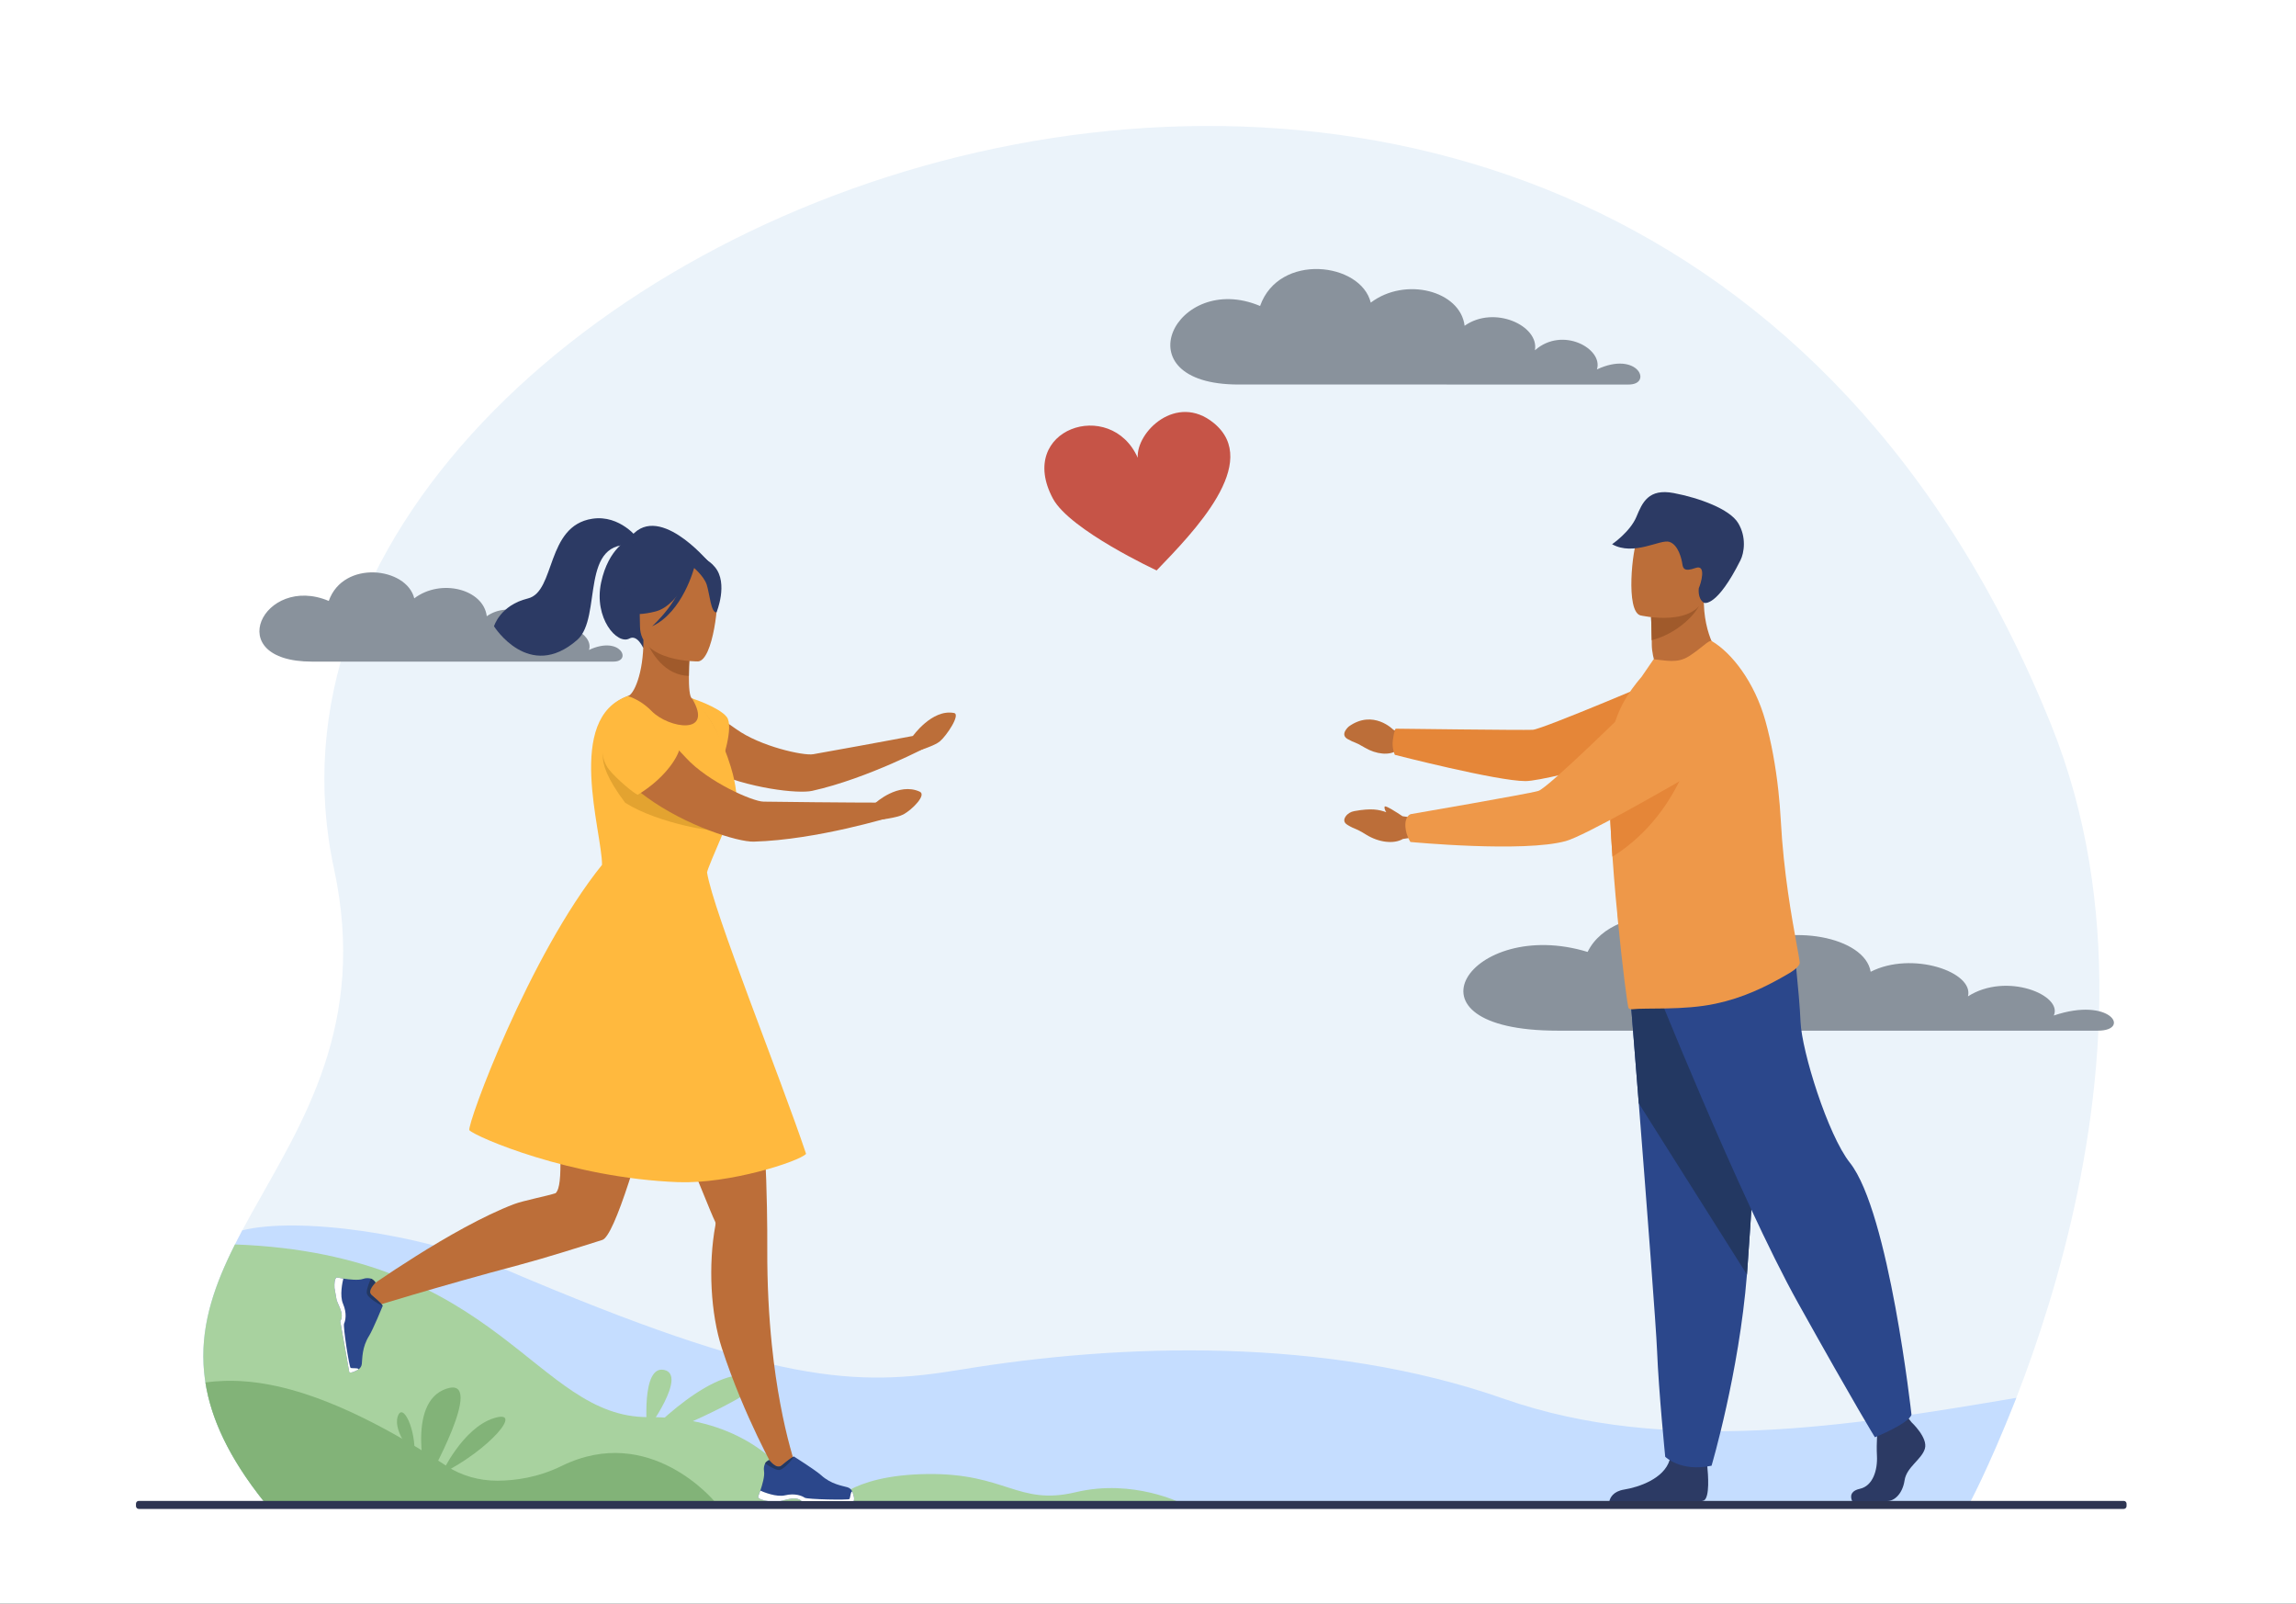 <svg width="348" height="243" viewBox="0 0 348 243" fill="none" xmlns="http://www.w3.org/2000/svg">
<rect x="0" y="0" width="348" height="243" fill="#333333" stroke="none"/>
<g clip-path="url(#clip0_380_5389)">
<path d="M-0 243L348 243L348 0L-0 0L-0 243Z" fill="white"/>
<path d="M298.355 228.081C298.355 228.081 332.838 164.28 310.892 109.835C245.429 -52.572 29.437 33.549 50.615 131.588C60.864 179.032 10.414 191.339 40.539 228.182L298.355 228.081Z" fill="#EBF3FA"/>
<path d="M305.61 211.807C301.124 223.128 298.355 228.081 298.355 228.081L40.537 228.182C26.424 210.922 29.996 199.047 36.725 186.421C45.142 184.353 63.545 186.793 76.569 192.344C117.603 209.835 129.74 210.156 145.614 207.533C169.722 203.55 200.926 202.471 227.951 211.951C252.686 220.626 280.601 216.032 305.61 211.807Z" fill="#C5DDFF"/>
<path d="M35.615 188.562C75.832 190.036 81.181 214.828 98.269 214.726C98.947 214.722 99.608 214.735 100.249 214.766C100.885 214.795 101.505 214.841 102.106 214.902C102.631 214.955 103.143 215.02 103.641 215.094C105.095 215.311 106.447 215.616 107.705 215.993C117.351 218.869 121.363 225.81 122.397 227.95L40.508 228.144C27.23 211.883 29.654 200.401 35.615 188.562Z" fill="#A8D29F"/>
<path d="M96.526 218.921C96.526 218.921 106.968 207.252 113.784 208.391C120.602 209.53 96.526 218.921 96.526 218.921Z" fill="#A8D29F"/>
<path d="M98.08 216.727C98.08 216.727 97.134 206.782 100.678 207.578C104.222 208.374 98.08 216.727 98.08 216.727Z" fill="#A8D29F"/>
<path d="M64.679 224.611C64.679 224.611 61.433 212.508 67.653 210.425C73.871 208.34 64.679 224.611 64.679 224.611Z" fill="#82B378"/>
<path d="M66.927 223.295C66.927 223.295 70.082 216.413 74.82 214.898C79.559 213.383 74.165 219.707 66.927 223.295Z" fill="#82B378"/>
<path d="M62.806 220.71C62.806 220.71 59.537 217.021 60.275 214.661C61.015 212.303 63.12 216.647 62.806 220.71Z" fill="#82B378"/>
<path d="M31.132 209.467C38.453 208.511 48.948 209.914 67.787 222.197C69.913 223.584 72.599 224.367 75.381 224.361C78.088 224.353 81.561 223.876 85.128 222.126C98.515 215.556 108.332 227.537 108.332 227.537H40.02C34.658 220.82 31.987 214.92 31.132 209.467Z" fill="#82B378"/>
<path d="M125.915 228.082C125.915 228.082 128.534 223.514 140.508 223.351C152.482 223.188 154.28 228.19 163.046 226.103C171.813 224.017 179.195 227.836 179.195 227.836L125.915 228.082Z" fill="#A8D29F"/>
<path d="M187.723 58.264C169.651 58.264 178.211 40.978 190.987 46.363C193.858 38.241 206.265 39.738 207.763 45.855C213.006 41.887 221.346 44.06 221.988 49.362C226.48 46.186 233.326 49.362 232.644 53.076C236.854 49.362 243.058 52.891 242.041 55.976C248.245 53.076 250.544 58.265 246.867 58.265C240.965 58.264 203.355 58.264 187.723 58.264Z" fill="#89929C"/>
<path d="M47.309 100.25C33.346 100.25 39.959 86.896 49.83 91.056C52.048 84.78 61.633 85.937 62.789 90.663C66.84 87.598 73.283 89.277 73.779 93.371C77.249 90.918 82.538 93.371 82.012 96.24C85.265 93.371 90.058 96.098 89.273 98.481C94.066 96.24 95.843 100.248 93.001 100.248C88.441 100.25 59.385 100.25 47.309 100.25Z" fill="#89929C"/>
<path d="M236.114 156.17C211.103 156.17 222.948 138.841 240.631 144.24C244.604 136.097 261.775 137.598 263.848 143.731C271.103 139.753 282.647 141.931 283.534 147.246C289.752 144.063 299.225 147.246 298.283 150.969C304.109 147.246 312.695 150.784 311.288 153.876C319.874 150.969 323.056 156.17 317.966 156.17C309.798 156.17 257.747 156.17 236.114 156.17Z" fill="#89929C"/>
<path d="M21.031 228.636H321.897C322.129 228.636 322.318 228.447 322.318 228.215V227.843C322.318 227.611 322.129 227.421 321.897 227.421H21.031C20.799 227.421 20.61 227.611 20.61 227.843V228.215C20.611 228.447 20.801 228.636 21.031 228.636Z" fill="#2E3552"/>
<path d="M172.446 69.362C168.345 60.149 153.944 65.002 159.588 75.544C162.146 80.322 175.309 86.433 175.309 86.433C180.876 80.641 191.286 70.062 183.952 64.085C178.332 59.506 172.2 65.428 172.446 69.362Z" fill="#C65447"/>
<path d="M212.579 123.677C211.778 123.14 209.958 121.959 209.865 122.222C209.797 122.411 209.894 122.733 210.113 123.067C209.012 122.677 207.895 122.422 205.254 122.903C204.726 122.999 204.246 123.285 203.955 123.715C203.685 124.112 203.584 124.61 204.258 125.008C205.607 125.802 205.216 125.326 207.088 126.484C208.961 127.642 211.256 127.937 212.626 127.124L214.465 126.834L214.693 123.965C214.693 123.965 213.645 123.846 212.579 123.677Z" fill="#BC6E39"/>
<path d="M260.845 99.617C260.845 99.617 256.735 104.495 251.5 102.454C251.5 102.454 250.374 99.73 250.359 97.721C250.357 97.475 250.354 97.234 250.35 97.007C250.322 94.746 250.246 93.476 250.246 93.476C250.246 93.476 250.247 93.476 250.25 93.475C250.489 93.375 258.252 90.187 258.246 90.452C258.112 96.568 260.845 99.617 260.845 99.617Z" fill="#BC6E39"/>
<path d="M257.466 91.91C256.718 93.299 254.149 96.014 250.349 97.006C250.321 94.745 250.244 93.475 250.244 93.475C250.244 93.475 250.246 93.475 250.249 93.474C250.465 93.418 257.688 91.502 257.466 91.91Z" fill="#A05A2B"/>
<path d="M248.619 93.242C248.619 93.242 257.35 95.295 258.545 89.836C259.74 84.377 261.671 80.966 256.147 79.425C250.623 77.883 249.081 79.727 248.239 81.452C247.396 83.177 246.379 92.566 248.619 93.242Z" fill="#BC6E39"/>
<path d="M258.246 91.323C258.365 91.4 260.244 91.977 263.801 84.887C264.36 83.774 264.74 81.366 263.438 79.239C262.136 77.111 257.52 75.438 253.685 74.71C249.85 73.983 248.929 76.142 248.027 78.31C247.078 80.588 244.34 82.463 244.34 82.463C247.648 84.311 251.631 81.669 253.011 82.102C254.391 82.537 254.879 84.712 254.982 85.41C255.086 86.107 255.245 86.687 256.98 86.063C258.716 85.44 257.765 88.524 257.487 89.113C257.487 89.114 257.25 90.685 258.246 91.323Z" fill="#2C3A64"/>
<path d="M280.737 227.452H286.024C287.132 227.452 288.364 226.341 288.672 224.31C288.981 222.276 291.258 221.168 291.751 219.504C292.244 217.841 289.718 215.498 289.718 215.498L289.295 214.955L288.856 214.389L284.668 215.375C284.668 215.375 284.564 216.372 284.5 217.643C284.455 218.56 284.431 219.621 284.483 220.55C284.606 222.769 283.862 225.158 281.892 225.589C279.921 226.02 280.737 227.452 280.737 227.452Z" fill="#2C3A64"/>
<path d="M243.933 227.452H257.947C258.081 227.426 258.183 227.396 258.245 227.365C259.18 226.896 258.887 223.313 258.774 222.207C258.753 222.001 258.738 221.881 258.738 221.881C258.738 221.881 253.81 217.938 253.133 220.957C253.111 221.052 253.087 221.145 253.06 221.236V221.237C252.205 224.062 248.38 225.345 246.172 225.702C244.484 225.975 244.046 226.96 243.933 227.452Z" fill="#2C3A64"/>
<path d="M246.759 146.612C246.759 146.612 247.507 155.951 248.386 167.179C249.581 182.431 251.019 201.165 251.161 204.714C251.407 210.877 252.394 220.735 252.394 220.735C252.394 220.735 254.734 223.076 259.416 222.09C259.416 222.09 263.588 208.018 264.779 193.128C264.797 192.884 264.817 192.638 264.835 192.392C265.944 177.234 267.667 145.316 267.667 145.316L246.759 146.612Z" fill="#2B478B"/>
<path d="M246.759 146.612C246.759 146.612 247.507 155.951 248.386 167.179L264.78 193.128C264.799 192.884 264.818 192.638 264.836 192.392C265.945 177.234 267.669 145.316 267.669 145.316L246.759 146.612Z" fill="#233862"/>
<path d="M250.175 147.721C250.175 147.721 263.664 181.548 272.534 197.445C281.404 213.342 284.176 217.778 284.176 217.778C284.176 217.778 289.258 215.745 289.719 214.358C289.719 214.358 286.328 183.668 280.388 176.187C277.032 171.96 273.089 159.274 272.905 154.837C272.72 150.401 271.703 141.62 271.703 141.62L250.175 147.721Z" fill="#2B478B"/>
<path d="M213.326 111.497L211.188 110.577C211.188 110.577 208.148 107.436 204.447 110.072C204.447 110.072 203.01 111.275 204.256 111.982C205.502 112.689 205.121 112.249 206.857 113.282C208.593 114.314 210.627 114.51 211.761 113.685L213.348 113.339L213.326 111.497Z" fill="#BC6E39"/>
<path d="M211.109 112.137C211.324 110.572 211.535 110.412 211.535 110.412C211.535 110.412 230.821 110.656 232.308 110.582C233.794 110.508 253.077 102.291 253.077 102.291L258.225 111.61C258.225 111.61 234.992 118.347 231.215 118.353C226.916 118.359 211.41 114.372 211.41 114.372C211.41 114.372 210.94 113.366 211.109 112.137Z" fill="#E58638"/>
<path d="M243.91 119.772C243.963 122.665 244.13 125.917 244.357 129.219C244.371 129.415 244.385 129.61 244.399 129.807C244.543 131.853 244.701 133.904 244.881 135.904C244.954 136.706 245.03 137.498 245.11 138.277L245.123 138.381C245.129 138.673 245.164 138.989 245.197 139.277C245.934 146.767 246.705 152.684 246.849 152.775C247.02 152.89 247.212 152.947 247.423 152.922C249.387 152.676 255.245 153.122 260.041 152.078C264.088 151.224 267.574 149.604 271.266 147.421C271.757 147.13 272.874 146.363 272.783 145.789C272.693 145.159 272.529 144.247 272.319 143.102C271.592 139.118 270.336 132.264 269.907 124.243C269.823 122.749 269.702 121.274 269.545 119.823C269.133 116.045 268.474 112.454 267.59 109.266C265.945 103.342 262.467 98.905 259.434 97.129C259.038 96.907 257.968 98.166 256.011 99.422C254.203 100.581 252.489 100.053 250.638 99.891L248.819 102.542C246.846 104.836 244.745 107.891 244.172 112.233C244.128 112.554 244.091 112.894 244.061 113.257C243.904 115.026 243.866 117.265 243.91 119.772Z" fill="#EE9849"/>
<path d="M243.911 119.772C243.963 122.665 244.13 125.917 244.358 129.219C244.371 129.415 244.385 129.61 244.399 129.807C255.615 122.784 257.342 109.933 257.342 109.933C251.825 110.175 247.441 111.445 244.062 113.259C243.905 115.026 243.866 117.265 243.911 119.772Z" fill="#E58638"/>
<path d="M213.017 125.304C212.895 123.641 213.804 123.364 213.804 123.364C213.804 123.364 231.642 120.298 233.158 119.845C234.674 119.393 247.64 106.6 247.64 106.6C247.64 106.6 252.611 101.285 256.681 102.459C260.217 103.479 261.6 106.095 262.07 108.587C262.631 111.556 261.187 114.545 258.474 116.122C252.387 119.663 240.2 126.641 237.33 127.438C230.941 129.214 213.778 127.58 213.778 127.58C213.778 127.58 213.113 126.612 213.017 125.304Z" fill="#EE9849"/>
<path d="M102.808 114.523C104.185 115.198 105.803 115.972 107.513 116.746C113.529 119.477 120.972 120.302 123.1 119.832C131.547 117.966 140.932 112.967 140.932 112.967L139.58 111.282C139.58 111.282 133.58 112.44 123.251 114.282C121.805 114.539 115.238 113.114 111.563 110.463C109.775 109.169 107.929 108.001 106.296 107.509C105.002 107.117 103.524 107.813 102.213 108.79C100.143 110.332 100.466 113.373 102.808 114.523Z" fill="#BC6E39"/>
<path d="M138.316 111.587C138.316 111.587 141.241 107.4 144.592 108.034C145.656 108.236 143.446 111.519 142.435 112.352C141.634 113.011 139.306 113.708 139.306 113.708L138.316 111.587Z" fill="#BC6E39"/>
<path d="M104.885 105.82C104.885 105.82 108.972 107.146 110.143 108.625C111.314 110.103 109.343 115.697 109.343 115.697L104.885 105.82Z" fill="#FFB93E"/>
<path d="M98.024 138.324C98.024 138.324 97.656 138.82 95.617 138.96C95.617 138.96 96.835 140.648 96.861 140.76C96.886 140.872 96.636 142.957 97.55 143.789C98.465 144.621 98.651 145.183 100.309 144.487C101.965 143.792 102.056 142.25 101.795 141.9C101.534 141.551 99.01 139.674 99.01 139.674C99.01 139.674 98.724 139.689 98.024 138.324Z" fill="#EFA26F"/>
<path d="M102.937 171.999C105.637 178.355 107.769 183.874 108.381 185.077C108.381 185.079 108.381 185.079 108.382 185.082C108.471 185.257 108.467 185.454 108.433 185.646C107.318 191.648 107.707 199.066 109.411 204.278C112.836 214.757 117.604 223.085 117.604 223.085L121.42 224.436C121.42 224.436 118.391 217.377 116.988 203.785C116.55 199.538 116.27 194.654 116.294 189.148C116.318 183.018 116.126 167.134 113.966 155.91C113.744 154.747 109.923 147.324 109.313 144.725C108.981 143.315 108.195 142.289 108.195 142.289L102.635 141.883L93.286 144.115C92.472 147.271 102.769 171.608 102.937 171.999Z" fill="#BC6E39"/>
<path d="M107.356 85.099C107.356 85.099 99.496 75.652 95.336 81.697C95.336 81.697 92.232 82.984 91.109 88.27C89.964 93.662 93.548 97.761 95.402 96.748C96.591 96.098 97.491 98.179 97.491 98.179L107.356 85.099Z" fill="#2C3A64"/>
<path d="M104.885 105.82C104.915 105.834 101.996 107.35 99.801 106.75C97.735 106.186 95.118 105.494 95.147 105.488C96.021 105.314 97.542 102.126 97.524 96.958L97.92 97.036L104.568 98.353C104.568 98.353 104.416 100.446 104.413 102.417C104.407 104.073 104.506 105.643 104.885 105.82Z" fill="#BC6E39"/>
<path d="M104.567 98.353C104.567 98.353 104.415 100.446 104.411 102.417C100.691 102.313 98.725 98.917 97.918 97.036L104.567 98.353Z" fill="#A05A2B"/>
<path d="M97.232 96.312C97.232 96.312 95.283 93.231 94.815 90.595C94.481 88.714 95.439 81.74 102.444 82.745C102.444 82.745 104.478 82.946 106.391 84.237C107.912 85.265 110.107 87.484 107.653 93.568L107.015 95.624L97.232 96.312Z" fill="#2C3A64"/>
<path d="M105.809 100.22C105.809 100.22 97.008 100.366 97.001 94.881C96.995 89.396 95.855 85.721 101.475 85.396C107.094 85.072 108.189 87.163 108.636 88.994C109.083 90.824 108.099 100.041 105.809 100.22Z" fill="#BC6E39"/>
<path d="M105.483 85.261C105.483 85.261 103.073 91.696 99.375 92.647C95.676 93.599 94.072 92.607 94.072 92.607C94.072 92.607 96.314 90.059 96.902 86.124C96.902 86.124 103.666 82.198 105.483 85.261Z" fill="#2C3A64"/>
<path d="M104.886 85.784C104.886 85.784 106.686 87.22 107.125 88.617C107.563 90.014 107.761 92.889 108.599 92.792C108.599 92.792 110.415 88.418 108.375 85.944C106.21 83.32 104.886 85.784 104.886 85.784Z" fill="#2C3A64"/>
<path d="M109.364 144.966C108.452 142.05 107.226 139.145 106.969 137.03C106.641 134.349 106.737 132.207 107.008 130.34C106.998 130.407 107.018 130.271 107.008 130.34C107.588 126.567 110.762 124.021 110.516 120.236C110.269 116.463 109.748 113.053 108.239 110.187C106.881 107.611 104.886 105.82 104.886 105.82C104.886 105.82 98.924 105.208 95.403 105.447C95.324 105.452 95.245 105.457 95.161 105.467C87.089 108.524 91.06 122.065 91.9 126.241C92.003 126.749 92.137 127.303 92.142 127.319C92.628 129.157 91.202 131.899 91.362 133.265C91.492 134.364 91.535 135.256 91.522 135.85C91.47 138.029 89.992 139.986 86.907 146.91C85.201 150.739 105.302 144.739 109.364 144.966Z" fill="#BC6E39"/>
<path d="M55.225 195.535L55.633 198.276C55.633 198.276 66.532 194.892 78.743 191.653C82.594 190.63 87.559 189.059 91.29 187.88C95.031 186.699 106.886 135.171 106.886 135.171C106.886 135.171 101.702 137.839 93.092 135.984C90.236 135.369 91.701 135.742 90.222 138.324C80.938 154.526 86.806 178.307 84.212 180.794C83.004 181.206 79.31 181.923 77.935 182.446C68.539 186.006 55.225 195.535 55.225 195.535Z" fill="#BC6E39"/>
<path d="M50.697 195.163L51.02 196.988C51.224 197.582 51.482 198.003 51.675 198.615C51.969 199.546 51.656 200.052 51.581 200.156C51.572 200.169 51.566 200.176 51.566 200.176L52.938 207.93C53.252 208.076 53.864 207.775 54.306 207.508C54.607 207.326 54.804 207.014 54.84 206.664C54.932 205.8 54.857 204.141 55.938 202.419C56.544 201.451 57.998 197.894 57.998 197.894L57.999 197.877C57.986 197.807 57.823 197.491 56.339 196.254C55.572 195.614 56.428 194.195 56.428 194.195C56.428 194.195 56.414 193.789 56.23 193.743C55.909 193.661 55.491 193.616 55.01 193.786C54.333 194.026 52.968 193.882 52.038 193.74C51.475 193.654 51.07 193.568 51.07 193.568C51.07 193.568 50.616 193.557 50.697 195.163Z" fill="#2B478B"/>
<path d="M56.23 193.741C56 194.231 55.558 195.259 55.586 195.882C55.623 196.724 57.998 197.893 57.998 197.893L57.999 197.876C57.986 197.806 57.823 197.49 56.339 196.253C55.572 195.613 56.943 194.338 56.943 194.338C56.943 194.338 56.633 193.854 56.23 193.741Z" fill="#233862"/>
<path d="M50.697 195.163L51.02 196.988C51.224 197.582 51.482 198.003 51.675 198.615C51.969 199.546 51.656 200.052 51.581 200.156C51.572 200.169 51.566 200.176 51.566 200.176L52.938 207.93C53.252 208.076 53.864 207.775 54.306 207.508C54.473 207.235 53.344 207.367 53.142 207.268C52.941 207.17 51.958 200.954 52.155 200.55C52.352 200.147 52.616 198.993 51.994 197.56C51.453 196.312 51.911 194.253 52.038 193.74C51.475 193.654 51.07 193.568 51.07 193.568C51.07 193.568 50.616 193.557 50.697 195.163Z" fill="white"/>
<path d="M105.22 86.001C105.22 86.001 103.503 92.74 98.837 94.898C98.837 94.898 103.503 90.758 103.9 86.309C104.296 81.862 105.22 86.001 105.22 86.001Z" fill="#2C3A64"/>
<path d="M91.248 131.044C80.169 144.8 70.768 170.36 71.138 171.254C72.144 172.285 86.541 178.503 102.775 179.123C110.519 179.418 121.095 176.009 122.177 174.837C118.319 163.307 108.071 138.005 107.167 132.201C107.245 131.333 111.713 121.726 111.649 120.75C111.572 119.594 111.366 118.424 111.07 117.274C110.402 114.674 108.194 108.337 104.888 105.819C108.276 111.501 101.352 110.372 98.784 107.76C97.587 106.542 96.33 105.847 95.162 105.467C85.594 108.778 91.261 126.016 91.248 131.044Z" fill="#FFB93E"/>
<path d="M94.757 121.637C99.778 124.833 109.329 126.381 109.117 125.653C109.957 124.972 105.412 122.264 102.822 119.018C97.918 112.875 92.209 112.914 92.209 112.914C92.209 112.914 89.145 114.215 94.757 121.637Z" fill="#E3A330"/>
<path d="M93.516 117.412C94.849 118.443 96.418 119.635 98.087 120.846C103.96 125.116 111.826 127.595 114.242 127.528C123.831 127.262 135.174 123.753 135.174 123.753L134.106 121.617C134.106 121.617 127.335 121.622 115.712 121.465C114.087 121.443 107.308 118.49 103.952 114.803C102.321 113.005 100.597 111.332 98.944 110.446C97.633 109.741 95.868 110.193 94.219 110.99C91.616 112.245 91.251 115.655 93.516 117.412Z" fill="#BC6E39"/>
<path d="M132.667 121.682C132.667 121.682 136.158 118.467 139.403 119.956C140.484 120.451 138.24 122.691 136.947 123.392C135.926 123.947 133.239 124.222 133.239 124.222L132.667 121.682Z" fill="#BC6E39"/>
<path d="M92.348 116.657C93.556 118.12 96.041 120.185 96.653 120.428C100.571 118.075 102.665 114.951 103.012 113.424C101.445 111.637 99.432 109.945 97.824 109.35C96.479 108.852 94.282 109.051 93.173 109.858C91.294 111.225 90.576 114.51 92.348 116.657Z" fill="#FFB93E"/>
<path d="M116.409 227.433H118.262C118.883 227.335 119.342 227.156 119.979 227.073C120.945 226.946 121.391 227.342 121.479 227.433C121.491 227.446 121.496 227.452 121.496 227.452H129.367C129.565 227.169 129.374 226.514 129.189 226.031C129.064 225.703 128.79 225.455 128.451 225.357C127.617 225.115 125.971 224.9 124.464 223.534C123.616 222.768 120.37 220.716 120.37 220.716L120.353 220.712C120.281 220.713 119.942 220.818 118.465 222.066C117.701 222.709 116.46 221.408 116.46 221.408C116.46 221.408 116.156 221.537 115.974 221.735C115.827 222.033 115.72 222.441 115.805 222.944C115.923 223.654 115.544 224.972 115.242 225.864C115.058 226.404 114.904 226.787 114.904 226.787C114.904 226.787 114.814 227.233 116.409 227.433Z" fill="#2B478B"/>
<path d="M115.974 221.735C116.416 222.047 117.35 222.661 117.97 222.742C118.805 222.852 120.37 220.717 120.37 220.717L120.353 220.713C120.281 220.714 119.942 220.819 118.465 222.067C117.701 222.711 116.594 221.217 116.594 221.217C116.594 221.217 116.156 221.358 115.974 221.735Z" fill="#233862"/>
<path d="M116.409 227.433H118.262C118.883 227.335 119.342 227.156 119.979 227.073C120.945 226.946 121.391 227.342 121.479 227.433C121.491 227.446 121.496 227.452 121.496 227.452H129.367C129.565 227.169 129.374 226.514 129.189 226.031C128.949 225.819 128.883 226.955 128.75 227.136C128.618 227.317 122.329 227.201 121.966 226.938C121.602 226.673 120.513 226.211 118.994 226.574C117.672 226.89 115.723 226.08 115.242 225.865C115.058 226.406 114.904 226.788 114.904 226.788C114.904 226.788 114.814 227.233 116.409 227.433Z" fill="white"/>
<path d="M96.741 81.658C96.741 81.658 94.016 77.956 89.775 78.601C82.696 79.676 84.237 89.652 80.013 90.68C75.789 91.708 74.876 94.898 74.876 94.898C74.876 94.898 80.184 103.356 87.491 96.958C91.382 93.551 87.662 81.429 96.225 82.647L96.741 81.658Z" fill="#2C3A64"/>
</g>
<defs>
<clipPath id="clip0_380_5389">
<rect width="348" height="243" fill="white"/>
</clipPath>
</defs>
</svg>
